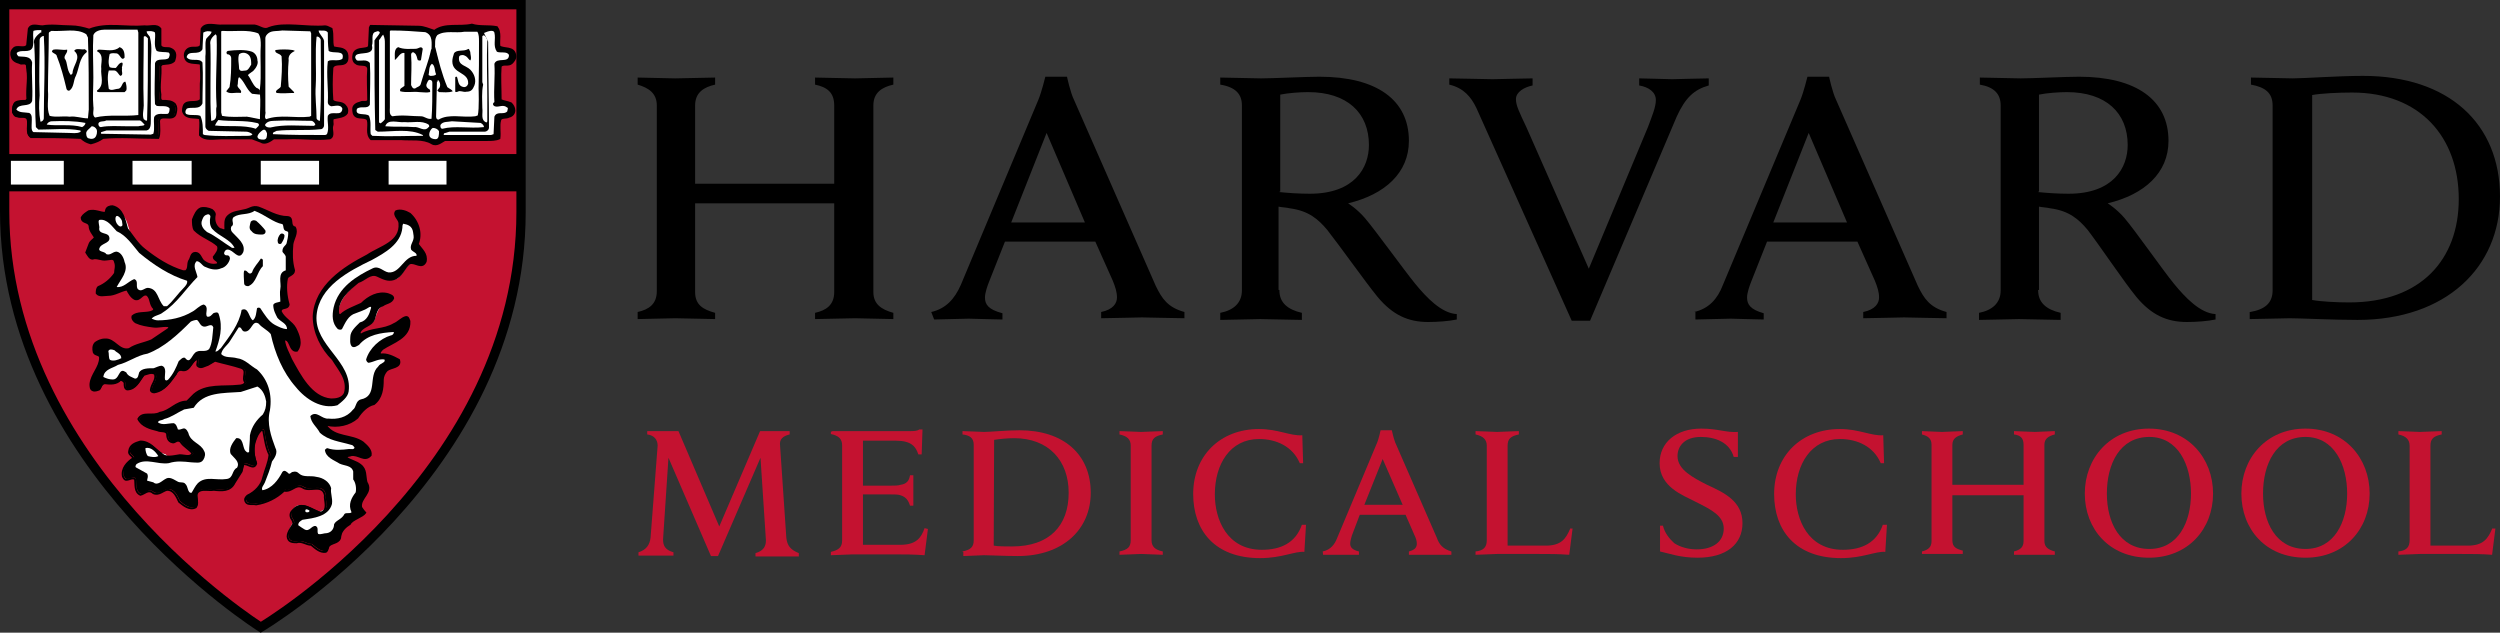 <?xml version="1.0" encoding="UTF-8"?>
<!-- Generator: Adobe Illustrator 19.2.1, SVG Export Plug-In . SVG Version: 6.00 Build 0)  -->
<svg id="layer" width="600.32" height="151.92" version="1.1" viewBox="0 0 600.32 151.92" xml:space="preserve" xmlns="http://www.w3.org/2000/svg">
<rect x="0" y="0" width="600.32" height="151.92" fill="#333333" stroke="none"/>
<style type="text/css">
	.st0{fill:#C41230;}
	.st1{fill:#FFFFFF;}
	.st2{fill:none;stroke:#000000;stroke-width:2.234;}
	.st3{fill:none;stroke:#000000;stroke-width:0.456;}
	.st4{fill:none;stroke:#000000;stroke-width:0.465;}
</style>
<g transform="translate(-20.083 -245.38)">
	<path d="m374.6 271.3c-1.3-2.7-3.1-4.8-6.5-5.6v-1.5c2.1 0 8.8 0.2 10.4 0.2 1.5 0 7.5-0.2 9.6-0.2v1.7c-1.9 0.4-4 1.5-4 3.3 0 1.5 0.8 3.1 2.5 6.7l15 34 14.2-34c1-2.7 1.9-4.8 1.9-6.5 0-1.9-1.7-3.1-4-3.5v-1.7c1.9 0 6.5 0.2 7.9 0.2 1.3 0 6.7-0.2 8.8-0.2v1.7c-3.5 1-5.6 2.9-7.7 7.5l-20.8 49h-4.4z"/>
	<path d="m173.2 320.3c2.7-0.6 4.6-1.9 4.6-5v-44.6c0-2.9-1.9-4.2-4.6-5v-1.7c1.5 0 7.5 0.2 9 0.2 1.7 0 8.1-0.2 9.6-0.2v1.7c-2.7 0.6-4.8 1.9-4.8 5v18.8h33.4v-18.8c0-3.1-1.7-4.4-4.6-5v-1.7c1.5 0 7.7 0.2 9.6 0.2 1.5 0 7.7-0.2 9.2-0.2v1.7c-2.7 0.6-4.8 1.9-4.8 5v44.8c0 2.9 1.9 4.2 4.8 5v1.5c-1.5 0-7.7-0.2-9.2-0.2-1.7 0-8.1 0.2-9.6 0.2v-1.5c2.7-0.6 4.6-1.9 4.6-5v-21.3h-33.4v21.3c0 3.1 1.9 4.2 4.8 5v1.5c-1.5 0-7.9-0.2-9.6-0.2-1.5 0-7.7 0.2-9 0.2zm70.5 0c3.5-0.8 5.6-3.1 7.1-6.5l18.6-44.4c0.8-1.9 1.7-5.6 1.7-5.6h5.2s0.8 3.8 1.7 5.6l19.6 44.6c1.5 3.1 2.9 5.2 6.9 6.3v1.5c-2.1 0-8.8-0.2-10.2-0.2s-7.7 0.2-9.8 0.2v-1.5c2.9-0.6 3.8-2.1 3.8-3.5 0-1.3-0.4-2.5-1-4l-4.2-9.4h-21.7l-3.8 9.6c-0.4 1-1 2.7-1 3.8 0 1.7 0.8 2.9 4.2 3.8v1.5c-1.9 0-6.9-0.2-8.1-0.2l-8.3 0.2zm36.9-21.5-9.2-21.5-8.5 21.5zm-36.9 21.5c3.5-0.8 5.6-3.1 7.1-6.5l18.6-44.4c0.8-1.9 1.7-5.6 1.7-5.6h5.2s0.8 3.8 1.7 5.6l19.6 44.6c1.5 3.1 2.9 5.2 6.9 6.3v1.5c-2.1 0-8.8-0.2-10.2-0.2s-7.7 0.2-9.8 0.2v-1.5c2.9-0.6 3.8-2.1 3.8-3.5 0-1.3-0.4-2.5-1-4l-4.2-9.4h-21.7l-3.8 9.6c-0.4 1-1 2.7-1 3.8 0 1.7 0.8 2.9 4.2 3.8v1.5c-1.9 0-6.9-0.2-8.1-0.2l-8.3 0.2zm36.9-21.5-9.2-21.5-8.5 21.5zm146.3 21.5c3.5-0.8 5.6-3.1 6.9-6.5l18.6-44.4c0.8-1.9 1.7-5.6 1.7-5.6h5.2s0.8 3.8 1.7 5.6l19.6 44.6c1.5 3.1 2.9 5.2 6.9 6.3v1.5c-2.1 0-8.8-0.2-10.2-0.2s-7.7 0.2-9.8 0.2v-1.5c2.9-0.6 3.8-2.1 3.8-3.5 0-1.3-0.4-2.5-1-4l-4.2-9.4h-21.7l-3.8 9.6c-0.4 1-1 2.7-1 3.8 0 1.7 0.8 2.9 4 3.8v1.5c-1.9 0-6.9-0.2-7.9-0.2l-8.5 0.2v-1.8zm36.7-21.5-9.2-21.5-8.5 21.5zm96.8 21.5c3.5-0.6 5.4-2.1 5.4-5.2v-44.4c0-3.1-1.9-4.4-5.2-5v-1.7c1.9 0 8.3 0.2 10 0.2 2.9 0 10.8-0.6 16.9-0.6 20.6 0 32.9 11.5 32.9 29 0 16.9-12.9 29.6-34.2 29.6-6 0-13.6-0.4-16.3-0.4-1.7 0-7.7 0.2-9.6 0.2v-1.7zm14.8-2.9c2.1 0.4 6 0.6 9 0.6 17.3 0 26.3-10.4 26.3-24.8 0-15-9.4-25.6-25.6-25.6-3.3 0-7.5 0.2-9.6 0.6v49.2z"/>
	<path d="m327.3 315.1c0 2.9 1.9 4.6 5.4 5.4v1.7c-1.9 0-8.1-0.2-10-0.2-1.5 0-7.7 0.2-9.6 0.2v-1.7c3.1-0.6 5.2-2.3 5.2-5.4v-44.4c0-2.7-1.5-4.4-5.2-5v-1.7c1.9 0 7.9 0.2 9.8 0.2 2.9 0 10.8-0.4 14-0.4 13.8 0 21.5 5.6 21.5 15.4 0 7.7-5.8 12.9-14.6 15 0 0 2.1 1.3 4 3.5 2.5 2.9 9.4 12.5 12.1 15.8s6.3 7.1 10 7.3v1.3c-1.9 0.4-4.6 0.6-6.9 0.6-4.8 0-8.5-1.7-12.1-6-3.1-3.8-8.8-11.9-12.1-16.1-2.1-2.5-4.4-4.6-9-5.2-0.8-0.2-1.7-0.2-2.7-0.4v20h0.2zm0-23.6c1.9 0.2 4.6 0.4 7.3 0.4 10.8 0 14.2-6.3 14.2-11.7 0-7.7-5.2-12.7-14.6-12.7-1.9 0-4.8 0.2-6.7 0.6v23.3h-0.2z"/>
	<path d="m509.5 315.1c0 2.9 1.9 4.6 5.4 5.4v1.7c-1.9 0-8.1-0.2-10-0.2-1.5 0-7.7 0.2-9.6 0.2v-1.7c3.1-0.6 5.2-2.3 5.2-5.4v-44.4c0-2.7-1.5-4.4-5-5v-1.7c1.9 0 7.9 0.2 9.8 0.2 2.9 0 10.8-0.4 14-0.4 13.8 0 21.5 5.6 21.5 15.4 0 7.7-5.8 12.9-14.6 15 0 0 2.1 1.3 4 3.5 2.5 2.9 9.2 12.5 11.9 15.8s6.3 7.1 10 7.3v1.3c-1.9 0.4-4.6 0.6-6.9 0.6-4.8 0-8.5-1.7-12.1-6-3.1-3.8-8.5-11.9-11.7-16.1-2.1-2.5-4.4-4.6-9-5.2-0.8-0.2-1.7-0.2-2.7-0.4v20h-0.2zm0-23.6c1.9 0.2 4.6 0.4 7.3 0.4 10.8 0 14.2-6.3 14.2-11.7 0-7.7-5.2-12.7-14.6-12.7-1.9 0-4.8 0.2-6.7 0.6v23.3h-0.2z"/>
	<path class="st0" d="m418.6 371.6h0.8c0.4 1.7 1.5 3.1 2.7 4.2 1.5 1 3.5 1.5 5.4 1.5 4 0 6.5-1.9 6.5-5s-3.1-4.6-6.9-6.5c-2.9-1.5-8.5-3.5-8.5-9.2 0-5 4-8.3 10-8.3 4 0 6 1 8.8 0.8v6h-1c-1-3.5-4.4-4.8-7.9-4.8-4 0-5.6 2.3-5.6 4.6 0 3.3 3.8 5.2 7.1 6.9 4.2 1.9 8.5 4 8.5 9.2 0 5-3.8 8.3-10.8 8.3-4.2 0-6.7-1-9-1.5v-6.2z"/>
	<path class="st0" d="m481.6 377.8c1.5-0.4 2.3-1 2.3-2.5v-23.1c0-1.5-0.8-2.1-2.3-2.5v-0.8c0.6 0 4 0.2 4.8 0.2s4.2-0.2 5-0.2v0.8c-1.5 0.4-2.5 1-2.5 2.5v9.6h17.1v-9.6c0-1.7-0.8-2.3-2.3-2.5v-0.8c0.8 0 4 0.2 5 0.2 0.8 0 4-0.2 4.8-0.2v0.8c-1.5 0.4-2.5 1-2.5 2.5v23.1c0 1.5 1 2.1 2.5 2.5v0.8h-4.8-5v-0.8c1.5-0.4 2.3-1 2.3-2.5v-11h-17.1v10.8c0 1.7 1 2.1 2.5 2.5v0.8h-5-4.8z"/>
	<path class="st0" d="m473.2 371.2-0.4 6.7c-2.3-0.2-5.4 1.5-10.6 1.5-11 0-16.1-6.7-16.1-15.4 0-9.2 6.5-15.6 15.8-15.6 4.6 0 7.5 1.7 10.4 1.5l0.2 6.7h-0.8c-1.7-4-5.6-5.8-9.8-5.8-6.9 0-10.6 6-10.6 13.3 0 6 2.9 13.3 11.3 13.3 4.6 0 8.1-1.7 9.6-6h1z"/>
	<path class="st0" d="m520.7 363.9c0-8.5 6-15.6 15.4-15.6s15.4 7.1 15.4 15.6-6 15.4-15.4 15.4c-9.5 0-15.4-6.9-15.4-15.4zm25.5 0c0-6.9-3.1-13.6-10-13.6-7.1 0-10.2 6.5-10.2 13.6 0 6.9 3.1 13.3 10.2 13.3 6.9 0 10-6.4 10-13.3z"/>
	<path class="st0" d="m558.3 363.9c0-8.5 6-15.6 15.4-15.6s15.4 7.1 15.4 15.6-6 15.4-15.4 15.4c-9.6 0-15.4-6.9-15.4-15.4zm25.4 0c0-6.9-3.1-13.6-10-13.6-7.1 0-10.2 6.5-10.2 13.6 0 6.9 3.1 13.3 10.2 13.3 6.9 0 10-6.4 10-13.3z"/>
	<path class="st0" d="m219.9 348.9h18.8c0.6 0 1.7 0 2.1-0.4h0.8l-0.2 6h-0.8c-0.6-1.9-1.7-3.3-5.4-3.3h-7.9v10.8h6.5c0.8 0 2.1 0 2.5-0.2 1.5-0.2 2.1-1 2.3-2.3h0.8v3.5 3.8h-0.8c-0.4-1.3-1-2.1-2.3-2.5-0.4-0.2-1.7-0.2-2.5-0.2h-6.5v12.1h9c3.8 0 5-1.7 5.8-4l0.8 0.2-0.8 6.3c-2.9-0.2-4.6-0.2-7.7-0.2h-9.6c-0.8 0-4.2 0.2-5.2 0.2v-0.8c1.7-0.4 2.7-1 2.7-2.7v-22.9c0-1.5-0.8-2.3-2.7-2.7v-0.6h0.3z"/>
	<path class="st0" d="m291.6 352.4c0-1.5-0.8-2.3-2.7-2.7v-0.8c1 0 4.4 0.2 5.2 0.2s4.2-0.2 5.2-0.2v0.8c-1.9 0.4-2.7 1-2.7 2.7v22.7c0 1.5 0.8 2.3 2.7 2.7v0.8c-1 0-4.2-0.2-5.2-0.2-0.8 0-4.2 0.2-5.2 0.2v-0.8c1.9-0.4 2.7-1 2.7-2.7z"/>
	<path class="st0" d="m337.7 377.8c1.9-0.4 2.9-1.7 3.5-3.3l9.6-22.9c0.4-1 0.8-2.9 0.8-2.9h2.7s0.4 1.9 0.8 2.9l10 22.9c0.6 1.7 1.5 2.7 3.5 3.3v0.8h-5.2-5v-0.8c1.5-0.4 1.9-1 1.9-1.9 0-0.6-0.2-1.3-0.6-2.1l-2.1-4.8h-11l-1.9 5c-0.2 0.6-0.4 1.5-0.4 1.9 0 0.8 0.4 1.5 2.1 1.9v0.8h-4.2-4.4zm19.2-11.2-4.8-11-4.4 11z"/>
	<path class="st0" d="m333.7 371.2-0.4 6.7c-2.3-0.2-5.4 1.5-10.6 1.5-11 0-16.1-6.7-16.1-15.4 0-9.2 6.5-15.6 15.8-15.6 4.6 0 7.5 1.7 10.4 1.5l0.2 6.7h-0.8c-1.7-4-5.6-5.8-9.8-5.8-6.9 0-10.6 6-10.6 13.3 0 6 2.9 13.3 11.3 13.3 4.6 0 8.1-1.7 9.6-6h1z"/>
	<path class="st0" d="m397.1 372.4c-1 2.3-2.1 4-5.8 4h-9.2v-24c0-1.7 0.8-2.3 2.7-2.7v-0.8c-1 0-4.4 0.2-5.2 0.2s-4.2-0.2-5.2-0.2v0.8c1.9 0.4 2.7 1.3 2.7 2.7v22.7c0 1.7-0.8 2.5-2.7 2.7v0.8c1 0 4.4-0.2 5.2-0.2h9.6c3.1 0 5 0 7.7 0.2l0.8-6.3h-0.6z"/>
	<path class="st0" d="m618.5 372.4c-1 2.3-2.1 4-5.8 4h-9v-24c0-1.7 0.8-2.3 2.7-2.7v-0.8c-1 0-4.4 0.2-5.2 0.2s-4.2-0.2-5.2-0.2v0.8c1.9 0.4 2.7 1.3 2.7 2.7v22.7c0 1.7-0.8 2.5-2.7 2.7v0.8c1 0 4.4-0.2 5.2-0.2h9.6c3.1 0 5 0 7.7 0.2l0.8-6.3h-0.8z"/>
	<path class="st0" d="m251.2 377.8c1.9-0.4 2.7-1 2.7-2.7v-22.9c0-1.7-1-2.3-2.7-2.5v-0.8c1 0 4.4 0.2 5.2 0.2 1.5 0 5.4-0.4 8.5-0.4 10.6 0 17.1 5.8 17.1 15 0 8.8-6.7 15.2-17.5 15.2-3.1 0-6.7-0.2-8.1-0.2-0.8 0-4 0.2-5 0.2v-1h-0.2zm7.5-1.4c1 0.2 2.9 0.2 4.4 0.2 9 0 13.6-5 13.6-12.9 0-7.7-4.8-13.1-13.1-13.1-1.7 0-3.5 0.2-4.8 0.4z"/>
	<path class="st0" d="m208.9 374.5-1.5-22.1c-0.2-1.5 0.6-2.3 2.3-2.7v-0.8h-4-3.1l-9.8 22.9-9.8-22.9h-3.3-4.2v0.8c1.7 0.2 2.5 1.3 2.5 2.7l-1.7 22.1c-0.2 1.7-1 2.9-2.9 3.5v0.8h4.2 4.2v-0.8c-2.1-0.6-2.5-1.7-2.5-3.1l1.3-19.6 10.2 23.6h1.7l10.2-23.6 1.3 19.8c0 1.3-0.4 2.5-2.5 3.1v0.8h5.2 5.2v-0.8c-2-0.8-2.8-1.8-3-3.7z"/>
	<path class="st0" d="m82.7 246.5h-62.1l-0.2 49.6c0 60.9 61.1 99.7 61.7 100.1l0.2 0.2c0.2 0 0.6-0.2 0.6-0.2 10.4-6.9 62.1-43.6 62.1-99.7v-49.8c-0.1-0.2-62.3-0.2-62.3-0.2zm62 44h-123v-7.1h123z"/>
	<path d="m41.5 252.5c4.2-1.7 8.8-0.4 13.3-0.8 1.3 0.2 2.9-0.6 3.8 0.6v4c0.4 1 1.9 0.4 2.5 0.8 0.4 0.2 0.8 0.4 1 1s0 1.3-0.2 1.9c-0.8 0.8-1.9 0.6-3.1 0.8l-0.4 0.4c0.2 2.5-0.4 4.6 0 6.9 0 0.4-0.2 1.3 0.4 1.5 1.3 0 2.3 0 3.1 0.8 0.4 0.6 0.4 1.3 0.2 2.1-0.4 2.5-4.4-0.4-4 2.5 0 1 0.2 2.5-0.2 3.5-4.6 0-9.2-0.4-13.3 0-0.8 0.6-1.7 1-2.9 1.3-0.8-0.2-1.7-0.6-2.3-1.3-4.2-0.2-8.1-0.2-12.1-0.2-1.3-1-0.4-2.9-0.8-4.4-0.6-0.8-1.7-0.2-2.5-0.6-0.6 0-0.8-0.6-1-1 0-0.8 0-1.7 0.6-2.3 0.6-0.4 1.7-0.4 2.5-0.4l0.4-0.4c-0.2-2.7 0.4-5.4-0.2-8.3-0.4-0.6-1.3 0-1.7-0.4-0.6-0.2-1.5-0.6-1.7-1.5-0.2-0.6-0.2-1.3 0.4-1.9 0.8-1 2.5 0.2 3.3-0.8l0.4-4c0.6-1.3 2.1-0.6 3.3-0.6 2.1-0.4 4.6 0 6.7 0 1.7 0 3.2 0.4 4.5 0.8z"/>
	<path class="st1" d="m47.1 296.1-0.2 0.8c0 0.4-0.4 0.8-0.8 0.6l-1.7-0.2c-0.6-0.2-1.3-0.4-1.9-0.2-0.2 0.2-0.6 0.4-1 0.8 0.2 0 0.2 0.2 0.2 0.2 0.4 0.2 1.3 0.4 1.5 1.5 0 0.8 0.4 1.5 0.8 1.9l0.2 0.4c0.2 0.2 0.2 0.4 0.2 0.6s0 0.2-0.2 0.4l-0.8 1-0.4 0.4-0.6 1.5c0.2 0.4 0.4 0.6 0.6 0.6 0.8-0.2 1.5 0 2.1 0l1.3 0.2h0.6c0.4 0 1.3-0.2 1.9 0.2 0 0 0.6 1 0.6 1.3 0.2 0.4 0.2 0.6 0.2 1s0 0.8-0.2 1.3l-0.2 0.6c0 0.2 0 0.4-0.2 0.4-1 1.7-2.5 2.9-4.4 3.8h0.2v0.2c0.2 0.2 0.8 0.2 1.5 0h0.4c0.8 0 1.5-0.2 2.3-0.6l2.3-0.6c0.4-0.2 0.6 0.2 0.8 0.4 0.4 0.8 1 1.5 1.5 1.9l0.4-0.4c0.4-0.4 1.3-1 2.3-0.6 0 0 0.2 0 0.2 0.2 0.8 0.6 1 1.5 1.3 2.1 0.2 0.4 0.2 1 0.6 1.3 0.2 0.2 0.2 0.4 0.2 0.4v0.2c0 0.8-0.8 1.3-1 1.3h-0.2l-0.2 0.2-1.9 0.4c-0.6 0-1.3 0.2-1.7 0.4 0 0 0 0.2 0.2 0.2 0.8 0.4 2.1 0.6 3.3 0.8l0.6 0.2h4c0.4 0 0.4 0.2 0.6 0.4s0 0.6-0.2 0.8l-0.4 0.6-0.2 0.2-4 2.7c-0.2 0-2.3 0.8-2.3 0.8l-3.1 1.3h-0.2c-1.9 0.4-2.9-0.6-4-1.3-0.6-0.6-1.3-1-2.1-1-0.6 0-1.3 0.2-1.7 0.6-0.2 0.2-0.2 0.4-0.2 0.8v0.4h0.2c0.4 0.2 1.3 0.4 1.3 1.5 0 1.5-0.6 2.5-1.3 3.5-0.4 0.8-1 1.9-1 2.7v0.2c0 0.2 0 0.4 0.2 0.4h0.4l0.2-0.4c0.2-0.4 0.6-1 1.5-1.3h0.2c1.7 0.2 2.5 0 3.1-0.6 0.2-0.2 0.4-0.2 0.4-0.2 0.4 0 1 0 1.5 0.4s0.6 0.8 0.6 1.3v0.4c1-0.2 1.7-1 2.5-2.3l0.4-0.6c0.2-0.2 0.4-0.4 0.6-0.4l0.6-0.2c0.8-0.2 1.7-0.6 2.7 0 0.2 0.2 0.4 0.4 0.4 0.6v0.6c0 0.8-0.4 1.5-0.6 2.1 0 0-0.2 0.4-0.2 0.8 1.5-0.4 2.7-1.7 3.8-3.1l0.6-0.8c0.2-0.4 0.6-1.5 1.9-1.5h0.2c0.6 0.2 0.8 0 1.5-1l1.3-1.3c0.2-0.2 0.2-0.2 0.6-0.2h0.4c0.2 0 0.4 0 0.6 0.2s0.2 0.2 0.2 0.4v1.3c0.2 0 0.8-0.4 1.3-0.4l1.7-1c0.2-0.2 0.4-0.2 0.8 0l6.3 1.7c1.3 0.4 1.5 1.3 1.5 2.1v0.6 0.6c0 0.2 0 0.2 0.2 0.4s0.2 0.4 0.2 0.6v0.4c-0.2 0.6-0.8 1.3-2.5 1.3l-3.1 0.2c-2.5 0-5 0-6.9 1.7l-1.7 1.7c-0.2 0.2-0.4 0.2-0.6 0.2-1.3 0-2.1 0.6-3.1 1.3-0.8 0.6-1.9 1.3-3.1 1.5-0.8 0.4-1.9 0.4-2.7 0.4s-1.3 0-1.5 0.2c0.8 1 2.3 1.5 3.8 1.9 0.2 0 0.8 0.2 0.8 0.2 0.6 0 1.7 0 2.1 1v0.4c0 0.8 0.2 1.3 0.6 1.3h0.2c0.2-0.2 1-0.6 2.1 0l3.2 3.2c0.2 0.2 0.2 0.6 0 0.8-0.6 1.3-2.1 1-2.9 1h-1.4c-1.3 0.2-3.1 0.6-4.4-1l0.2 0.2-1.9-0.6c-1-0.8-1.9-1.7-3.1-1.7-1.3 0.4-1.9 0.8-1.9 1.5l0.2 0.4 0.6 0.6c0.2 0.2 0.2 0.4 0.2 0.4v0.2c0 0.2-0.2 0.4-0.4 0.6-1 0.6-2.3 1.7-2.3 2.9v0.4 0.2c0.2 0 0.4-0.2 0.4-0.2 0.4-0.2 1.3-0.4 2.1 0 0.2 0.2 0.4 0.4 0.4 0.6v1c0 1 0.2 1.5 0.4 1.9 0.2 0 0.4-0.2 0.4-0.2 0.6-0.4 1.9-0.8 3.1 0 0.2 0 0.6 0 1.3-0.4l1.3-0.6h0.2c2.1 0 3.1 1.9 3.5 3.1 1 0.8 1.9 1.3 2.5 1v-0.2-0.8c0-0.2-0.2-0.6-0.2-1 0-0.8 0.2-1.7 1.5-2.1 0.2 0 2.1-0.2 2.1-0.2h1.5c1.9 0.2 3.3 0.2 4-1 0 0 1.5-2.3 1.7-2.7 0-0.2 0.2-1.5 0.2-1.5 0-0.4 0.2-0.6 0.6-0.6 0.6-0.2 1.5 0 1.9 0.2 0 0 0.2 0 0.4 0.2-0.4-1-0.6-2.1-0.6-3.1 0-0.6 0-1 0.2-1.7 0.4-1.5 1-2.7 1.9-3.8 0.2-0.2 0.6-0.4 1-0.2l0.4 0.2 0.6 0.6 0.4 2.1c0.2 1.3 0.4 2.5 1 3.8 0 0.2 0.2 0.2 0 0.4l-0.8 2.9-0.6 2.3c-0.6 2.3-2.1 4-4.2 5v0.2h0.8 0.8c2.3-0.2 4.4-1.5 6-3.1 0.2-0.2 0.6-0.4 0.8-0.2 0.4 0.2 0.8 0 1.5-0.4s1.9-1 3.1-0.2c0.4 0.4 1.3 0.4 2.1 0.2 1.3 0 3.3-0.2 3.8 2.1v1.4c0.2 1 0.4 3.1-1.9 3.8h-0.4l-2.3-0.8c-1.9-0.8-2.7-1-3.5 0-0.2 0.2-0.4 0.6-0.4 0.8 0.2 0.6 1 1.9 0 2.9l0.2-0.2-0.2 0.2c-0.6 1-1 1.7-0.6 2.5 0 0 0.2 0.2 0.8 0 0.8-0.4 1.9 0 2.7 0.2l1 0.4c0.2 0 0.4 0.2 0.4 0.2l0.4 0.2c0.8 0.6 1.5 1 2.3 1.3v-0.2l0.4-1c0.2-0.2 1.5-0.8 1.5-0.8 0.8-0.4 1-0.4 1-0.8 0.2-1.5 1.3-2.9 2.7-3.8 0.2 0 0.4-0.2 0.6-0.2 0.4 0 1.5-0.4 1.9-0.8v-0.3l-0.4-0.4c-0.2-0.2-0.2-0.4-0.4-0.4v-0.6c0-1 0.6-1.9 1-2.7 0.4-0.6 0.6-1.3 0.6-1.7 0-0.2 0-0.4-0.2-0.8 0-0.2-0.2-0.2-0.2-0.2l-0.2-1.5c-0.2-1-0.2-1.7-0.8-2.3l-1.7-0.8-0.6-0.6c-0.4-0.2-0.4-0.4-0.4-0.8 0-0.8 0.4-1.3 1.5-1.5h0.2c1-0.4 2.1 0 2.9 0.4 0.8 0.2 1 0.2 1.3 0.2-0.2-0.6-0.8-1.3-1.3-1.9-1-0.6-2.3-1-3.5-1.3-2.1-0.4-4.2-1-5.4-2.9-0.2-0.2-0.2-0.4-0.2-0.6s0-0.4 0.2-0.6l0.2-0.2c0.2-0.2 0.6-0.2 0.8-0.2 2.5 0.6 5 0 6.7-1.5 1-1.3 2.3-2.9 4.2-3.5 1.5-1 1.7-2.9 1.7-5.2 0-1.3 0.6-2.1 1.5-2.9l1.9-0.8c0.6-0.2 0.8-0.2 0.8-0.4-1-0.4-2.3-1-3.3-0.8-0.2 0-0.4 0-0.6-0.2-0.6-0.2-0.6-0.6-0.8-1v-0.2c0-0.6 0.4-1 0.8-1.3l0.4-0.4 1.9-1c2.5-1.5 4.2-2.3 4.2-4.4v-0.2c-0.2 0.2-0.6 0.2-0.8 0.6l-1.7 0.8c-1.3 0.6-2.7 1-4 1.3-1.5 0.2-2.7 0.6-3.8 1.3-0.2 0-0.2 0.2-0.4 0.2-0.4 0-1-0.2-1-0.8v-0.6c0-0.4 0.2-0.8 0.4-1 0.4-0.6 1-1 1.7-1.3 0.8-0.4 1.3-0.6 1.5-1.3l0.2-0.6c0.4-1 0.8-2.5 2.3-3.1 0.2 0 1.3-0.6 1.3-0.6 0.2 0 0.4-0.2 0.4-0.2l-0.2-0.2c-2.1-0.6-4.2 1-5.4 2.1l-0.2 0.2-1 0.2c-1.5 0.6-2.9 1.3-3.8 2.3 0 0.2-0.2 0.2-0.4 0.2-0.4 0.2-0.8 0-1.3-0.2-0.4-0.2-0.6-0.6-0.6-1-0.4-3.3 2.3-5.8 4.4-7.7l0.4-0.4 0.4-0.2 1.3-0.6c1-0.6 2.3-1.5 4-0.6 1.3 0.6 2.3 1 3.3 0.8 0.6-0.2 1-0.8 1.7-1.7 0.4-0.6 1-1.5 1.9-2.1 0.8-0.4 1.7 0 2.3 0 0.2 0 0.8 0.2 0.8 0.2l0.2-0.2v-0.6c0-0.6-0.4-1.3-1-2.1l-0.8-1c-0.2-0.2-0.2-0.2-0.2-0.4v-0.4c0.2-0.6 0.4-1.3 0.4-2.1 0-1.7-0.6-3.1-1.9-4.2-0.4-0.2-1.3-0.6-2.1-0.6 0 0.2 0.2 0.4 0.2 0.4l0.8 1.7v0.6c0 3.8-3.1 5.4-5.8 6.7l-2.3 1.3c-5.2 2.7-12.1 6.9-12.5 13.8 0 3.5 1.5 6.9 4.4 9.8 0 0 0 0.2 0.2 0.2l1 1.5c1 1.7 2.3 3.3 2.3 5.6 0 0.4 0 1-0.2 1.7-0.8 2.1-3.3 2.1-4.2 2.1-5.2-0.4-7.9-5.6-10-9.4l-0.4-0.6-0.4-0.8c-0.6-1.3-1.3-2.5-1.3-4 0-0.2 0-0.6 0.2-0.6 0.2-0.2 0.8-0.8 1.9-0.2 0.2 0 1 1.5 1 1.5 0.2 0.2 0.2 0.4 0.2 0.6 0-0.2 0.2-0.4 0.2-0.8 0-0.8-0.4-1.9-0.8-2.9l-0.2-0.2c-0.2-0.4-0.8-1-1.5-1.5-0.8-0.6-1.7-1.5-2.1-2.5v-0.2-0.2c0-1.3 1-1.5 1.5-1.7h0.2c-0.4-1.3-0.6-2.7-0.6-4.2 0-0.6 0-1.5 0.2-2.1l1.3-1.3c0.4-0.2 0.4-0.2 0.4-0.4-0.4-1.5-0.4-3.1-0.4-4.6v-1.9c0-0.2 0.4-1.5 0.4-1.5 0.2-0.6 0.4-1 0.4-1.5v-0.4c-0.8-0.4-1-1.5-1-1.9v-0.4h0.2c-2.1 0-4-0.8-5.6-1.7l-1.7-0.8c-0.4-0.2-0.8 0-1.5 0.4l-1 0.4-1 0.2c-1 0.2-2.1 0.4-2.7 1-0.4 0.4-0.4 1-0.4 1.9v0.8c-0.2 0.6-0.6 0.8-0.8 0.8-0.6 0.2-1 0-1.5-0.2h-0.2c-1.7-0.8-2.3-2.5-1.9-4.2 0-0.2-0.2-0.6-0.2-0.6-0.4-0.2-1.3-0.4-1.9-0.2-0.4 0.2-0.8 0.6-1 1.7 0 0-0.2 0.2-0.2 0.4v0.2c0 0.6 0.2 1.3 0.4 1.5 0.6 0.6 1.7 1.3 2.9 1.9l2.7 1.5c0.2 0.2 0.2 0.2 0.2 0.4s0.2 0.6 0.2 0.8c0 1-0.4 1.7-0.8 2.3 0.2 0.2 0.8 0.6 0.8 1.5v0.4c0 0.4-0.4 0.6-0.6 0.6-1.7 0.4-3.1 0-4.4-0.8l-0.8-1c-0.2-0.4-0.4-0.6-0.6-0.6 0 0-0.2 0.4-0.2 0.6l-0.4 0.8v0.6c0 0.6-0.2 1.5-0.8 2.1-0.2 0.2-0.4 0.2-0.6 0.2h-0.8c-3.3-1-6.3-2.7-9.6-5.2-1.5-1-2.5-2.5-3.5-4l-0.8-1-0.2-0.2-0.2-1c-0.6-2.1-1-3.3-2.5-3.8-1.3-0.5-1.5-0.5-1.5-0.5zm2.1 12.1m-6.5-1.4h0.4-0.4zm30 1.2c0.2-0.2 0.2-0.2 0.2-0.4 0 0-0.2 0.2-0.2 0.4zm16.1 11.1s0.2 0 0 0c0.2 0 0.2 0 0 0 0.2 0 0 0 0 0zm-19.8 13.7m0.2 0.2v0 0zm-17.7 5.2m29.6 17.8v0.2zm1 8.7h0.2z"/>
	<path class="st2" d="m21.2 296.1v-49.6h124v49.8c0 62.8-62.5 99.7-62.5 99.7s-61.5-38.6-61.5-99.9z"/>
	<path d="m107.8 368.5c-0.4-0.4-0.8-1-1-1.3-0.4-2.3 2.9-3.8 1.3-6-0.4-1.5 0-3.1-1.5-4.2-1-0.8-2.3-1-3.3-1.7 0-0.6 0.8-0.4 1-0.6 1.9-0.4 3.3 1.7 4.8 0 0.2-1.3-1-2.3-1.9-3.1-2.7-1.9-6.7-1-8.8-4l0.2-0.2c2.5 0.6 5.4 0 7.3-1.7 1-1.5 2.3-2.9 4-3.3 1.9-1.5 2.1-3.8 2.1-5.8 0-0.8 0.4-1.7 1-2.3 1-0.8 3.5-0.6 2.9-2.5-1.5-0.8-2.9-1.5-4.4-1.3-0.8-0.4 0.2-1 0.4-1.3 2.5-1.7 6.7-2.7 6.5-6.7-0.2-0.4-0.2-1-0.8-1-1 0.2-1.9 1.3-2.9 1.7-2.5 1.5-5.4 1-7.9 2.5-0.4 0-0.4-0.6-0.2-0.8 0.8-1.3 2.7-1.3 3.3-2.9 0.4-1.3 0.6-2.9 2.1-3.3 0.8-0.6 2.1-0.6 2.5-1.7 0-0.6-0.8-0.8-1.3-1-2.3-0.6-4.6 0.6-6.3 2.3-1.7 0.8-3.8 1.5-5 2.7-0.2 0-0.6 0-0.6-0.4-0.4-3.3 2.5-5.6 4.8-7.5 1.5-0.4 2.9-2.3 4.6-1.5 1.3 0.6 2.5 1.3 4 0.8 1.9-0.6 2.1-2.7 3.8-3.8 1.3-0.4 2.9 1.5 3.8-0.4 0.4-1.9-1-2.9-1.9-4.2 1-2.5 0.2-5.4-1.9-7.3-1-0.6-2.3-1-3.3-0.6-0.8 1 0.8 1.9 0.8 2.9 0.4 4.6-4.6 5.6-7.7 7.7-5.6 2.9-12.5 7.3-12.9 14.6 0 4 1.9 7.7 4.6 10.4 1.5 2.5 3.8 4.8 2.9 8.1-0.6 1.3-2.1 1.5-3.3 1.5-4.8-0.4-7.5-5.8-9.6-9.6-0.6-1.5-1.5-2.9-1.7-4.6 0.2-0.2 0.4-0.2 0.8 0 0.8 0.8 0.8 2.7 2.3 2.5 1.3-1.7 0.4-3.8-0.4-5.4-0.8-1.5-2.7-2.3-3.5-4 0-1.3 1.7-0.4 1.9-1.7-0.6-2.1-0.8-4.4-0.4-6.3 0.4-0.8 1.7-0.8 1.7-1.9-0.6-2.1-0.6-4-0.4-6.3 0.2-1.3 1.3-2.7 0.6-4-1.5-0.4-0.2-2.3-1.7-2.5-2.7 0-4.8-1.5-7.1-2.3-1.3-0.4-2.1 0.4-3.1 0.6-1.5 0.4-3.1 0.4-4.2 1.5-0.8 0.8-0.6 1.9-0.6 3.1-0.2 0.6-0.8 0-1.3 0-1-0.6-1.5-1.9-1.3-3.1 0.2-0.6 0-1-0.6-1.5-0.8-0.4-1.9-0.8-2.7-0.4-1 0.4-1.5 1.7-1.9 2.7 0 0.8 0 1.9 0.4 2.5 1.7 1.7 4 2.3 5.6 3.8 0.4 1-0.4 1.9-1 2.7 0 0.8 1.3 0.8 1 1.7-1.3 0.4-2.5 0-3.5-0.8-0.6-0.6-0.8-1.9-1.9-1.9s-1 1.3-1.5 1.9c-0.4 0.8 0 1.9-0.8 2.5h-0.7c-3.3-1-6.3-2.9-9.2-5.2-1.7-1.3-2.9-3.3-4.2-5-0.6-2.1-1-4.8-3.5-5.4-0.6 0-1.3 0.2-1.5 0.8l-0.2 0.8c-1.3 0-2.5-0.8-4-0.4-0.6 0.4-1.3 0.8-1.7 1.5 0 1.5 1.7 0.8 1.9 2.1 0 1 0.8 1.9 1.3 2.7-0.4 0.6-1 0.8-1.3 1.5l-0.8 2.1c0.4 0.6 0.8 1.5 1.5 1.5 1-0.4 2.1 0.4 3.3 0.2 0.8 0 1.9-0.6 2.1 0.6 0.4 1 0 1.9 0 2.7-1 1.5-2.5 2.7-4 3.3-0.4 0.4-0.4 1-0.4 1.5 0.6 0.8 1.9 0.4 2.7 0.4 1.7 0 2.9-1 4.6-1.3 0.4 0.8 1 1.9 1.9 2.3 1.3 0.4 1.7-1.5 2.9-1 1 0.8 0.8 2.3 1.7 3.3 0 0.6-0.4 0.6-0.8 0.8-1.5 0.4-3.3 0-4.4 1-0.2 0.6 0.4 1.3 0.8 1.5 1.3 0.6 2.7 0.8 4.2 1 1.3 0.2 2.7-0.4 4 0l-0.4 0.6-4 2.7c-1.9 0.8-3.8 1-5.4 2.1-2.5 0.6-3.5-2.5-5.8-2.3-1 0-1.7 0.4-2.3 0.8-0.6 0.6-0.6 1.5-0.4 2.3 0.4 0.8 1.5 0.4 1.5 1.3 0 2.3-2.1 4-2.3 6.3 0 0.6 0 1.3 0.8 1.5 0.4 0.2 1 0 1.5-0.2 0.4-0.4 0.4-1.3 1.3-1.5 1.5 0.2 2.9 0.2 3.8-0.8 0.4 0 1 0.4 1 0.8 0 0.6 0 1.3 0.6 1.5 2.1 0 2.9-2.1 4-3.5 0.8-0.2 1.9-0.8 2.7-0.2 0.4 1.5-0.8 2.3-1 3.8 0 0.4 0.4 0.6 0.8 0.6 2.5-0.4 3.8-2.5 5.2-4.4 0.2-0.4 0.4-1 1.3-1 1.9 0.6 2.3-1.7 3.5-2.5h0.4c0.2 0.6-0.2 1 0 1.5 0.8 0.8 1.7 0 2.5-0.2l1.7-1c2.1 0.6 4.2 1 6.3 1.7 1.7 0.6 0 2.5 1 3.5-0.2 0.6-1 0.8-1.7 0.8-3.5 0.4-7.7-0.4-10.6 2.1l-1.7 1.7c-2.7 0-4 2.3-6.5 2.7-1.7 1-4.2-0.4-5.2 1.5 0.8 1.7 2.9 2.3 4.6 2.7 0.8 0.4 1.9 0 2.3 0.8 0 0.8 0.2 1.9 1.3 2.1 0.6 0.2 1-0.8 1.9-0.2 0.8 1.3 2.3 1.9 2.9 2.9-0.6 1-1.9 0.4-2.9 0.4h-0.2c-1.5 0.2-3.3 0.8-4.4-0.4-1.5-1-2.7-2.9-5-2.9-1.3 0.4-2.5 0.8-2.7 2.1-0.2 0.8 0.6 1 1 1.7-1.5 1-2.9 2.5-2.5 4.4 0.2 0.4 0.4 0.8 0.8 0.8 0.8 0 1.3-0.6 2.1-0.2 0.2 1.3-0.2 3.1 1.3 3.8 1-0.2 1.9-1.5 3.1-0.4 1.3 0.6 2.1-0.6 3.3-0.8 1.7 0 2.3 1.7 2.9 2.9 1 0.8 2.5 2.1 4 1.3 1-1.5-0.8-3.1 1-4 1-0.4 2.1 0 3.3-0.2 1.9 0.2 4 0.4 5-1.7l1.7-2.7 0.4-1.7c1-0.4 2.5 1.5 3.1-0.2-0.6-1.7-0.8-3.3-0.4-5 0.4-1.3 0.8-2.3 1.7-3.1l0.4 0.2c0.4 2.1 0.6 4 1.5 5.8-0.2 1.9-1 3.5-1.5 5.4-0.4 1.9-1.9 3.5-3.8 4.4-0.4 0.4-0.8 0.8-0.4 1.5 0.4 0.8 1.7 0.4 2.5 0.6 2.5-0.4 4.8-1.5 6.7-3.3 1.9 0.4 2.7-1.7 4.4-0.8 1.7 1.3 4.8-1 5.4 1.9-0.2 1.3 1 3.5-1 4.2-2.1-0.4-4.6-3.1-6.7-0.6-0.4 0.4-0.8 1-0.4 1.9 0.4 0.6 0.8 1.3 0.2 1.9-0.6 1-1.5 2.3-0.8 3.3 0.4 0.6 1.3 0.6 1.9 0.6 1.3-0.4 2.3 0.6 3.5 0.6 1 0.8 2.1 1.9 3.5 1.7 0.6-0.4 0.4-1 0.8-1.5 0.8-0.8 2.7-0.6 2.7-2.3 0.2-1.3 1.3-2.3 2.3-2.9 0.3-0.9 2.8-1.5 3.5-2.5z"/>
	<path class="st3" d="m107.8 368.5c-0.4-0.4-0.8-1-1-1.3-0.4-2.3 2.9-3.5 1.3-6-0.4-1.5 0-3.1-1.5-4.2-1-0.8-2.3-1-3.3-1.7 0-0.6 0.8-0.4 1-0.6 1.9-0.4 3.3 1.7 4.8 0 0.2-1.3-1-2.3-1.9-3.1-2.7-1.9-6.7-1-8.8-4l0.2-0.2c2.5 0.6 5.4 0 7.3-1.7 1-1.5 2.3-2.9 4-3.3 1.9-1.5 2.1-3.8 2.1-5.8 0-0.8 0.4-1.7 1-2.3 1-0.8 3.5-0.6 2.9-2.5-1.5-0.8-2.9-1.5-4.4-1.3-0.6-0.4 0.2-1 0.4-1.3 2.5-1.7 6.7-2.7 6.5-6.7-0.2-0.4-0.2-1-0.8-1-1 0.2-1.9 1.3-2.9 1.7-2.5 1.5-5.4 1-7.9 2.5-0.4 0-0.4-0.6-0.2-0.8 0.8-1.3 2.7-1.3 3.3-2.9 0.4-1.3 0.6-2.9 2.1-3.3 0.8-0.6 2.1-0.6 2.5-1.7 0-0.6-0.8-0.8-1.3-1-2.3-0.6-4.6 0.6-6.3 2.3-1.7 0.8-3.8 1.5-5 2.7-0.2 0-0.6 0-0.6-0.4-0.4-3.3 2.5-5.6 4.8-7.5 1.5-0.4 2.9-2.3 4.6-1.5 1.3 0.6 2.5 1.3 4 0.8 1.9-0.6 2.3-2.7 3.8-3.8 1.3-0.4 2.9 1.5 3.8-0.4 0.4-1.9-1-2.9-1.9-4.2 1-2.5 0.2-5.4-1.9-7.3-1-0.6-2.3-1-3.3-0.6-0.8 1 0.8 1.9 0.8 2.9 0.4 4.6-4.6 5.6-7.7 7.7-5.6 2.9-12.5 7.3-12.9 14.6 0 4 1.9 7.7 4.6 10.4 1.5 2.5 3.8 4.8 2.9 8.1-0.6 1.3-2.1 1.5-3.3 1.5-4.8-0.4-7.5-5.8-9.6-9.6-0.6-1.5-1.5-2.9-1.7-4.6 0.2-0.2 0.4-0.2 0.8 0 0.8 0.8 0.8 2.7 2.3 2.5 1.3-1.7 0.4-3.8-0.4-5.4-0.8-1.5-2.7-2.3-3.5-4 0-1.3 1.7-0.4 1.9-1.7-0.6-2.1-0.8-4.4-0.4-6.3 0.4-0.8 1.7-0.8 1.7-1.9-0.6-2.1-0.6-4-0.4-6.3 0.2-1.3 1.3-2.7 0.6-4-1.5-0.4-0.2-2.3-1.7-2.5-2.7 0-4.8-1.5-7.1-2.3-1.3-0.4-2.1 0.4-3.1 0.6-1.5 0.4-3.1 0.4-4.2 1.5-0.8 0.8-0.6 1.9-0.6 3.1-0.2 0.6-0.8 0-1.3 0-1-0.6-1.5-1.9-1.3-3.1 0.2-0.6 0-1-0.6-1.5-0.8-0.4-1.9-0.6-2.7-0.4-1 0.4-1.5 1.7-1.9 2.7 0 0.8 0 1.9 0.4 2.5 1.7 1.7 4 2.3 5.6 3.8 0.4 1-0.4 1.9-1 2.7 0 0.8 1.3 0.8 1 1.7-1.3 0.4-2.5 0-3.5-0.8-0.6-0.6-0.8-1.9-1.9-1.9s-1 1.3-1.5 1.9c-0.4 0.8 0 1.9-0.8 2.5h-0.7c-3.3-1-6.3-2.9-9.2-5.2-1.7-1.3-2.9-3.3-4.2-5-0.6-2.1-1-4.8-3.5-5.4-0.6 0-1.3 0.2-1.5 0.8l-0.2 0.8c-1.3 0-2.5-0.8-4-0.4-0.6 0.4-1.3 0.8-1.7 1.5 0 1.5 1.7 0.8 1.9 2.1 0 1 0.8 1.9 1.3 2.7-0.4 0.6-1 0.8-1.3 1.5l-0.8 2.1c0.4 0.6 0.8 1.5 1.5 1.5 1-0.4 2.1 0.4 3.3 0.2 0.8 0 1.9-0.6 2.1 0.6 0.4 1 0 1.9 0 2.7-1 1.5-2.5 2.7-4 3.3-0.4 0.4-0.4 1-0.4 1.5 0.6 0.8 1.9 0.4 2.7 0.4 1.7 0 2.9-1 4.6-1.3 0.4 0.8 1 1.9 1.9 2.3 1.3 0.4 1.7-1.5 2.9-1 1 0.8 0.6 2.3 1.7 3.3 0 0.6-0.4 0.6-0.8 0.8-1.5 0.4-3.3 0-4.4 1-0.2 0.6 0.4 1.3 0.8 1.5 1.3 0.6 2.7 0.8 4.2 1 1.3 0.2 2.7-0.4 4 0l-0.4 0.6-4 2.7c-1.9 0.8-3.8 1-5.4 2.1-2.5 0.6-3.5-2.5-5.8-2.3-1 0-1.7 0.4-2.3 0.8-0.6 0.6-0.6 1.5-0.4 2.3 0.4 0.8 1.5 0.4 1.5 1.3 0 2.3-2.1 4-2.3 6.3 0 0.6 0 1.3 0.6 1.5 0.4 0.2 1 0 1.5-0.2 0.4-0.4 0.4-1.3 1.3-1.5 1.5 0.2 2.9 0.2 3.8-0.8 0.4 0 1 0.4 1 0.8 0 0.6 0 1.3 0.6 1.5 2.1 0 2.9-2.1 4-3.5 0.8-0.2 1.9-0.8 2.7-0.2 0.4 1.5-0.8 2.3-1 3.8 0 0.4 0.4 0.6 0.8 0.6 2.5-0.4 3.8-2.5 5.2-4.4 0.2-0.4 0.4-1 1.3-1 1.9 0.6 2.3-1.7 3.5-2.5h0.4c0.2 0.6-0.2 1 0 1.5 0.8 0.8 1.7 0 2.5-0.2l1.7-1c2.1 0.6 4.2 1 6.3 1.7 1.7 0.6 0 2.5 1 3.5-0.2 0.6-1 0.8-1.7 0.8-3.5 0.4-7.7-0.4-10.6 2.1l-1.7 1.7c-2.7 0-4 2.3-6.5 2.7-1.7 1-4.2-0.4-5.2 1.5 0.8 1.7 2.9 2.3 4.6 2.7 0.8 0.4 1.9 0 2.3 0.8 0 0.8 0.2 1.9 1.3 2.1 0.6 0.2 1-0.8 1.9-0.2 0.8 1.3 2.3 1.9 2.9 2.9-0.6 1-1.9 0.4-2.9 0.4h-0.2c-1.5 0.2-3.3 0.8-4.4-0.4-1.5-1-2.7-2.9-5-2.9-1.3 0.4-2.5 0.8-2.7 2.3-0.2 0.8 0.6 1 1 1.7-1.5 1-2.9 2.5-2.5 4.4 0.2 0.4 0.4 0.8 0.8 0.8 0.8 0 1.3-0.6 2.1-0.2 0.2 1.3-0.2 3.1 1.3 3.8 1-0.2 1.9-1.5 3.1-0.4 1.3 0.6 2.3-0.6 3.3-0.8 1.7 0 2.3 1.7 2.9 2.9 1 0.8 2.5 2.1 4 1.3 1-1.5-0.8-3.1 1-4 1-0.4 2.1 0 3.3-0.2 1.9 0.2 4 0.4 5-1.7l1.7-2.7 0.4-1.7c1-0.4 2.5 1.5 3.1-0.2-0.6-1.7-0.8-3.3-0.4-5 0.4-1.3 0.8-2.3 1.7-3.1l0.4 0.2c0.4 2.1 0.6 4 1.5 5.8-0.2 1.9-1 3.5-1.5 5.4-0.4 1.9-1.9 3.5-3.8 4.4-0.4 0.4-0.8 0.8-0.4 1.5 0.4 0.8 1.7 0.4 2.5 0.6 2.5-0.4 4.8-1.5 6.7-3.3 1.9 0.4 2.7-1.7 4.4-0.8 1.7 1.3 4.8-1 5.4 1.9-0.2 1.3 1 3.5-1 4.2-2.1-0.4-4.6-3.1-6.7-0.6-0.4 0.4-0.8 1-0.4 1.9 0.4 0.6 0.8 1.3 0.2 1.9-0.6 1-1.5 2.3-0.8 3.3 0.4 0.6 1.3 0.6 1.9 0.6 1.3-0.4 2.3 0.6 3.5 0.6 1 0.8 2.1 1.9 3.5 1.7 0.6-0.4 0.4-1 0.8-1.5 0.8-0.8 2.7-0.6 2.7-2.3 0.2-1.3 1.3-2.3 2.3-2.9 0.5-1.1 3-1.7 3.7-2.7z"/>
	<path class="st1" d="m70.6 297.4c-0.2 1-0.2 2.1 0.4 2.9 1.7 1.9 4.4 2.5 5.4 4.6h-0.6c-2.1-1.3-4-2.9-6-3.8-0.8-0.6-1.5-1.5-1.3-2.5 0.2-0.6 0.4-1.5 1.3-1.7 0.4-0.2 0.8 0.1 0.8 0.5z"/>
	<path class="st1" d="m87.9 299.2c0.4 0.4 0 1.5 1 1.7 0.2 0 0.4 0.2 0.4 0.4 0 0.8-0.2 1.7-0.4 2.5-0.2 0.6-1 0.8-1 1.9 0 0.4 0.6 0.6 0.8 1.3v3.3c-2.1 0.6-1 3.1-1.3 4.4-0.2 1 0 2.1 0 3.1-0.4 0.2-1.5 0.2-1.7 0.8 0 1.3 0.6 2.3 1 3.1 0.8 1 2.3 1.3 2.3 2.7-1 0-2.1-0.6-2.9-1-1.5-0.8-2.5-2.5-3.5-4-0.2-0.2-0.6-0.2-0.8 0-0.2 1-0.2 2.3-1 2.9-1-0.6-1-3.3-2.7-2.5-0.6 3.5-2.9 6.3-5 9.2-0.4 0.2-0.6 0.8-1.3 0.8 1-2.7 1.9-5.8 0.8-9-0.2-0.6-0.8-0.4-1.3-0.2-0.4 0.4-0.8 1-1.5 0.8-0.6-0.8 0.6-2.3-0.8-2.9-1 0.2-1.9 1.3-2.7 1.7-2.5 1.5-5.4 2.1-8.3 2.1-0.6 0-1-0.2-1.5-0.4 0.6-0.8 1.9-0.8 2.7-1.5 3.3-2.1 5.6-5.8 8.3-8.5-0.2-1.3-1.3-2.7-0.2-3.8 0.8 0 1.3 1 1.9 1.3 1.3 0.6 2.7 1 4 0.4 1-0.2 1.9-1.3 2.1-2.3 0-0.4-0.2-0.8-0.6-0.8s-0.6 0-0.8-0.4c0-0.6 0.4-1 0.8-1 1.5 0 2.7 2.9 3.8 0.6 0.6-1.9-1.3-3.3-2.5-4.6-0.4-0.4-0.6-0.8-0.4-1.5 1-0.6-0.2-1.5 0.6-2.3 1.5-1 3.5-0.4 5-1.5 2.6 1 4.5 2.8 6.7 3.2z"/>
	<path class="st1" d="m49.4 298.6c0 0.4 0.2 0.8 0 1-0.4 0.4-0.8 0-1-0.2-0.4-0.4-0.6-1-0.6-1.5 0.1-1.6 1.6 0.1 1.6 0.7z"/>
	<path class="st1" d="m48.1 300.9c2.3 1 3.8 3.3 5.4 5.2 3.5 2.9 7.3 5.4 11.5 6.7 0.2 0.6-0.4 1.3-0.8 1.7-1.5 1.5-2.5 3.1-4 4.4h-0.8c-1.5-1.5-1.3-4.2-3.8-4.4-0.8 0-1.5 1-2.3 0.4s0.2-2.1-1-2.5c-1.5 0.6-2.5 2.1-4.2 1.9 1-1.9 2.9-3.8 1.9-6-0.2-1-0.8-2.3-1.9-2.5-1 0-1.5 1-2.5 0.6-0.4-0.8-2.3-0.4-1.5-1.7 0.6-1 2.9-1 2.1-2.7-0.6-0.8-2.3-0.4-2.3-1.7 0.2-0.6-0.4-1.7 0-2.1 1.9-0.4 3.2 1.7 4.2 2.7z"/>
	<path class="st1" d="m119.4 302c0.2 1.3-1 2.1-0.6 3.3 0.4 0.6 1.5 0.8 1.3 1.5-3.1 0-3.8 4.2-6.7 4-1.3-0.2-2.3-1.7-3.8-1-4 1.9-8.3 4.6-9.4 9.4-0.4 1.9-0.4 3.8 1 5.2 0.4 0.2 0.8 0.2 1 0 0.8-1.5 1.5-3.3 3.3-3.8 1-0.4 2.3-0.8 3.3-1.5 0.2 0 0.4-0.2 0.4 0.2-0.4 1.5-1 3.1-2.7 3.5-1 1-2.3 2.1-2.3 3.5 0 0.6-0.2 1.7 0.4 2.3 0.6 0.4 1.3-0.2 1.7-0.4 2.1-2.5 5.2-2.9 8.3-3.1 0.2 0.2-0.2 0.8-0.6 0.8-2.7 0.8-5.2 3.1-6 5.8 0 0.4 0.4 0.8 0.6 0.8 1.3-0.2 2.3-1 3.8-0.8 0.4 0.8-1 0.8-1.5 1.7-2.5 2.3 0 7.1-4.2 7.9-1.3 0.4-1 1.9-1.9 2.5-1.5 1.9-3.8 2.3-5.8 2.1-1.7 0.2-2.9-2.1-4.4-0.6 0.2 1.7 1.5 2.5 2.3 4 2.1 1.9 4.8 2.1 7.5 2.9 0.4 0 0.6 0.4 0.8 0.6 0 0.6-0.8 0.4-1.3 0.4-1.7 0.2-3.5 0.4-5.2-0.2-0.2 0-0.4 0.2-0.6 0.4 0.2 1.9 2.3 2.5 3.5 3.3 1.3 0.6 2.9 0.4 3.3 1.9v1.9c0.6 0.8 0.8 2.1 0.6 3.1-1 1.3-1.9 2.9-1 4.8-0.4 0.4-1.3 0-1.7 0.4-0.6 1.3-2.1 1.5-2.5 2.5 0 1-0.6 1.9-1.7 2.1-0.8 0-1.5 0.4-2.1 0.2-0.4-0.6 0.2-1.5-0.6-1.9-1-0.2-1.5 1.5-2.7 0.8-0.6-0.4-1-0.6-1.5-1 0-0.8 0.6-1 1-1.3 2.7-0.4 6.3-0.8 7.1-3.8 0.2-1.5-0.4-2.5-0.2-3.8-0.4-1.5-1.9-2.5-3.5-2.7-1.5-0.4-3.1 0.2-4.2-0.8-0.4-0.4-0.8-0.6-1.5-0.4-0.4 0-0.6 0.6-1 0.4-0.4-0.4-1-1-1.5-0.4-1 1.9-2.5 4-4.8 4.4-0.4-0.6 0.4-1.3 0.6-1.9 0.6-1.5 1.3-3.3 1.7-5 0.6-0.8 1.5-2.1 0.8-3.3-1-2.7-2.1-5.8-1.3-9 0.6-3.8-0.4-7.3-3.1-9.8-1.5-0.8-2.9-2.5-4.8-2.7-1.3-0.4-2.9 0-3.8-1 0.2-1.3 1.5-2.1 2.1-3.1l2.1-3.3c0.8-0.2 0.6 1 1.5 1 1.7 0 1.7-2.9 3.3-1.9 0.8 1 2.1 1.5 2.9 2.5 1 4.6 2.9 9.2 6 12.7 2.5 3.1 6.3 5.4 10 4.4 1-0.8 2.5-1.9 2.7-3.3 1-7.3-8.3-11-7.7-18.3 0.6-6.9 7.7-10.6 13.3-13.3 3.1-1.7 6.9-3.8 7.3-7.7 0-0.4 0-0.6 0.2-1 2.5 0.4 2.3 1.8 2.5 2.9z"/>
	<path class="st1" d="m69 323.8c0.8 0.2 1.9-1 2.3 0.2-0.2 1.7-0.2 3.8-1 5.2-0.8 0.8-2.1 0.2-2.9 0.6-1.3 0.4-1.5 3.3-2.9 1.5-0.6-0.2-1 0.4-1.5 0.8-0.6 1.5-1.3 3.1-2.5 4.4-0.2 0.2-0.6 0.4-0.8 0-0.2-1 0.6-2.9-0.8-3.3-0.6 0-1.3 0.4-1.9 0.6-1.3 0-2.9 0-3.5 1-0.2 0.6-0.2 1.5-1 1.5-0.8-0.4-1.7-0.6-2.1-1.5-0.4-0.2-0.8-0.6-1.3-0.2-0.6 0.6-0.8 1.9-1.9 1.9-0.8 0-1.5-0.2-2.3-0.6 0.2-1.9 2.3-2.1 3.5-2.9 2.5-0.6 4.6-2.3 7.1-2.7 4-1.5 7.3-4.6 10.4-7.7 0.4-0.2 1-0.4 1.5-0.4 0.7 0.6 0.7 1.4 1.6 1.6z"/>
	<path class="st1" d="m49.2 331.4c-0.8 0.4-1.9 0.8-2.7 0.4-0.4-0.4-0.2-1.5-0.4-2.1 0.2-0.6 1-0.4 1.5-0.2 0.5 0.6 1.6 0.8 1.6 1.9z"/>
	<path class="st1" d="m84 341.8c0 1.3-0.2 2.1-0.8 3.1-1.5 1.3-2.7 2.9-3.1 5 0 1.5-0.2 2.7-0.2 4-0.4 0.4-0.8-0.2-1-0.4-0.6-1-0.4-3.1-2.1-2.9-0.8 1-1.9 2.5-1.3 3.8 0.8 1 2.3 1.9 1.5 3.3-1.3 0.6-0.8 2.5-2.5 2.7-2.5 0.4-5-0.8-6.9 1-0.6 0.6-1 1.5-1.5 2.3-1 0.2-0.8-1.5-1.5-2.1-0.4-0.6-1.3-0.2-1.9-0.6-0.8-0.4-1.9-1.3-2.9-0.6-0.8 0.4-1.9 1.7-2.9 0.8l-1.5-0.4c0-0.4 0.4-1 0-1.7l-2.7-1.5c-0.2-0.2 0-0.6 0.2-0.8 2.3-1.5 5 0.2 7.7-0.2 1.9-0.6 3.5-0.4 5.4-0.2 1 0 2.3 0.4 2.9-0.6 0.4-0.6 0.6-1.5 0.2-2.1-0.8-1.9-3.3-2.1-3.8-4.4-0.2-0.4-0.4-0.8-0.8-1-0.6-0.2-1 0.4-1.7 0.2-0.2-0.6-0.4-1.3-1-1.5-1.3 0-2.7 0.6-3.8-0.2 0.2-0.6 1-0.4 1.5-0.8 1.7-0.4 3.1-1.5 4.8-2.3l2.3-0.4c2.3-3.8 7.1-3.5 11.3-3.8l4-1.3c1.5 0.9 1.9 2.5 2.1 3.6z"/>
	<path class="st1" d="m58.1 354.9c-0.8 0.4-1.7 0.2-2.5 0-0.4-0.4-0.6-1.3-0.6-1.9 1.3-0.4 2.5 0.9 3.1 1.9z"/>
	<path class="st1" d="m94.4 368c0 0.4-0.4 0.4-0.6 0.4-0.4 0-0.4-0.2-0.4-0.4 0-0.6 0.8-0.2 1 0z"/>
	<path d="m83.8 300.7c0.2 0.6-0.2 1-0.8 1-1 0-1.9 0-2.5-0.8-0.8-0.6-0.4-1.5-0.2-2.3 0.4-0.4 0.8-0.4 1.3-0.2 0.7 0.6 1.6 1.5 2.2 2.3z"/>
	<path d="m88.4 302c0 0.6-0.4 1.3-0.8 1.9-0.4 0.2-0.8 0-0.8-0.4-0.2-0.6 0.2-1.5 0.6-1.9 0.3-0.3 1-0.1 1 0.4z"/>
	<path d="m83.2 307.8v1.5c-1.5 1.5-1.5 4-3.5 4.8-0.6 0-1-0.2-1-0.8 0-0.8-0.2-2.1 0-2.9 0.8-0.4 1 1.3 1.9 0.4 0.4-1.3 1.5-2.3 2.1-3.3 0-0.1 0.5 0.1 0.5 0.3z"/>
	<polygon points="145.1 291.1 21.2 291.1 21.2 282.6 145.1 282.6"/>
	<polygon class="st3" points="145.1 291.1 21.2 291.1 21.2 282.6 145.1 282.6"/>
	<polygon class="st1" points="127.3 289.7 113.4 289.7 113.4 284 127.3 284"/>
	<polygon class="st1" points="96.7 289.7 82.7 289.7 82.7 284 96.7 284"/>
	<polygon class="st1" points="66.1 289.7 51.9 289.7 51.9 284 66.1 284"/>
	<polygon class="st1" points="35.4 289.7 22.7 289.7 22.7 284 35.4 284"/>
	<path d="m139.4 251.9c1 1.3 0.4 3.1 0.6 4.6 1 0.8 3.5 0 3.8 2.1 0.2 0.8-0.4 1.5-0.8 1.9-0.8 0.8-2.1 0-2.7 0.8-0.2 2.5 0 5.2 0 8.1 0.8 0.4 1.7 0.4 2.5 0.8 0.4 0.4 0.8 1 0.8 1.7 0 0.6-0.4 1.3-1.3 1.5-0.6 0.4-1.9 0-2.1 0.8-0.4 1.3 0 2.9-0.2 4.4-0.8 0.4-2.1 0.4-3.1 0.4h-10c-0.8 0.4-1.9 1.5-3.1 0.8-2.1-1.3-5-0.8-7.3-1h-7.3c-1.3-1.3-0.4-3.1-0.8-4.6-0.4-0.8-1.9-0.4-2.7-0.8s-0.8-1.3-0.8-1.9c0-0.8 0.8-1.3 1.7-1.5 0.6-0.4 1.7 0.2 1.9-0.6 0-2.5-0.2-5.2 0-7.5-0.2-1.5-2.1-0.6-2.9-1.3-0.8-0.4-0.8-1.5-0.6-2.3 0.6-1.5 2.3-1 3.5-1.5l0.2-0.4 0.2-4.4 0.2-0.4 11.5 0.2c1.3 0 2.5 0.6 3.8 1 2.5-1.9 6-0.8 9-1.5 1.9 0.6 4 0.2 6 0.6z"/>
	<path class="st4" d="m139.4 251.9c1 1.3 0.4 3.1 0.6 4.6 1 0.8 3.5 0 3.8 2.1 0.2 0.8-0.4 1.5-0.8 1.9-0.8 0.8-2.1 0-2.7 0.8-0.2 2.5 0 5.2 0 8.1 0.8 0.4 1.7 0.4 2.5 0.8 0.4 0.4 0.8 1 0.8 1.7 0 0.6-0.4 1.3-1.3 1.5-0.6 0.4-1.9 0-2.1 0.8-0.4 1.3 0 2.9-0.2 4.4-0.8 0.4-2.1 0.4-3.1 0.4h-10c-0.8 0.4-1.9 1.5-3.1 0.8-2.1-1.3-5-0.8-7.3-1h-7.3c-1.3-1.3-0.4-3.1-0.8-4.6-0.4-0.8-1.9-0.4-2.7-0.8s-0.8-1.3-0.8-1.9c0-0.8 0.8-1.3 1.7-1.5 0.6-0.4 1.7 0.2 1.9-0.6 0-2.5-0.2-5.2 0-7.5-0.2-1.5-2.1-0.6-2.9-1.3-0.8-0.4-0.8-1.5-0.6-2.3 0.6-1.5 2.3-1 3.5-1.5l0.2-0.4 0.2-4.4 0.2-0.4 11.5 0.2c1.3 0 2.5 0.6 3.8 1 2.5-1.9 6-0.8 9-1.5 1.9 0.6 4 0.2 6 0.6z"/>
	<path d="m98.2 251.7c0.4 0 1 0.4 1.5 0.6 0.4 1.7 0 2.9 0.4 4.4 1 0.4 2.7 0 3.3 1.5 0.2 0.6 0.2 1.7-0.2 2.1-0.8 1-2.7 0-3.3 1.3-0.2 2.9-0.2 5.2 0 7.9 0.8 0.8 2.3 0.2 3.1 1.3 0.4 0.4 0.6 1 0.4 1.7-0.6 1-2.1 1-3.3 1.3-0.4 0.4 0 1.3-0.2 1.7-0.4 1 0.6 2.5-0.6 3.1-3.5 0.4-6.7-0.2-10.2 0h-3.3c-0.8 0.6-2.1 1.5-3.1 0.8l-2.1-0.8h-7.3c-1.7 0-4 0.6-5.2-0.8 0-1.3 0.2-2.7 0-4-1.3-0.4-3.3 0.2-4-1.5-0.2-0.4 0-1.3 0.2-1.7 0.8-1.3 3.1-0.2 4-1.3v-3.8c0.2-1.7 0-3.1 0-4.8-1.3-0.4-3.5 0.2-3.8-1.7-0.2-1 0.4-1.9 1.3-2.1 0.8-0.2 2.1 0.2 2.5-0.6l0.2-4c1-1.7 3.5-0.6 5-0.8h7.7c1.3 0.2 2.3 1.3 3.5 0.6 3.7-1.4 8.9 0 13.5-0.4z"/>
	<path class="st4" d="m98.2 251.7c0.4 0 1 0.4 1.5 0.6 0.4 1.7 0 2.9 0.4 4.4 1 0.4 2.7 0 3.3 1.5 0.2 0.6 0.2 1.7-0.2 2.1-0.8 1-2.7 0-3.3 1.3-0.2 2.9-0.2 5.2 0 7.9 0.8 0.8 2.3 0.2 3.1 1.3 0.4 0.4 0.6 1 0.4 1.7-0.6 1-2.1 1-3.3 1.3-0.4 0.4 0 1.3-0.2 1.7-0.4 1 0.6 2.5-0.6 3.1-3.5 0.4-6.7-0.2-10.2 0h-3.3c-0.8 0.6-2.1 1.5-3.1 0.8l-2.1-0.8h-7.3c-1.7 0-4 0.6-5.2-0.8 0-1.3 0.2-2.7 0-4-1.3-0.4-3.3 0.2-4-1.5-0.2-0.4 0-1.3 0.2-1.7 0.8-1.3 3.1-0.2 4-1.3v-3.8c0.2-1.7 0-3.1 0-4.8-1.3-0.4-3.5 0.2-3.8-1.7-0.2-1 0.4-1.9 1.3-2.1 0.8-0.2 2.1 0.2 2.5-0.6l0.2-4c1-1.7 3.5-0.6 5-0.8h7.7c1.3 0.2 2.3 1.3 3.5 0.6 3.7-1.4 8.9 0 13.5-0.4zm-56.7 0.8c4.2-1.7 8.8-0.4 13.3-0.8 1.3 0.2 2.9-0.6 3.8 0.6v4c0.4 1 1.9 0.4 2.5 0.8 0.4 0.2 0.8 0.4 1 1s0 1.3-0.2 1.9c-0.8 0.8-1.9 0.6-2.9 0.8l-0.4 0.4c0.2 2.5-0.4 4.6 0 6.9 0 0.4-0.2 1.3 0.4 1.5 1.3 0 2.3 0 3.1 0.8 0.4 0.6 0.4 1.3 0.2 2.1-0.4 2.5-4.4-0.4-4 2.5 0 1 0.2 2.5-0.2 3.5-4.6 0-9.2-0.4-13.3 0-0.8 0.6-1.7 1-2.9 1.3-0.8-0.2-1.7-0.6-2.3-1.3-4.2-0.2-8.1-0.2-12.1-0.2-1.3-1-0.4-2.9-0.8-4.4-0.6-0.8-1.7-0.2-2.5-0.6-0.6 0-0.8-0.6-1-1 0-0.8 0-1.7 0.6-2.3 0.6-0.4 1.7-0.4 2.5-0.4l0.4-0.4c-0.2-2.7 0.4-5.4-0.2-8.3-0.4-0.6-1.3 0-1.7-0.4-0.8-0.2-1.7-0.6-1.9-1.5-0.2-0.6-0.2-1.3 0.4-1.9 0.8-1 2.5 0.2 3.3-0.8l0.4-4c0.6-1.3 2.1-0.6 3.3-0.6 2.1-0.4 4.6 0 6.7 0 1.7 0 3.2 0.4 4.5 0.8z"/>
	<path class="st1" d="m40.8 253.6 0.4 0.8c0.2 5.6 0.2 11.3 0.2 17.3l-0.2 2.1c-1.5 0-2.9-0.6-4.4-0.4-1.7-0.2-3.3 0.2-4.8-0.2-0.8-1.9-0.2-4-0.4-6 0-4.2 0.2-9.4 0.2-13.8 0-0.4 0.4-0.4 0.6-0.6 3 0.2 6.1-0.7 8.4 0.8z"/>
	<path class="st1" d="m29.8 253.2c-0.8 0.6-1.9 1.7-1.5 2.7 0.4 7.1 0 13.3 0.4 20l0.6 0.6c3.3 0 6.9-0.4 10 0.2 0.2 0 0.2 0.4 0 0.4-0.8 0.4-1.9 0.2-2.7 0.2l-8.5-0.2c-0.6-0.4-0.4-1.5-0.4-2.3s0.2-1.9-0.6-2.3c-1.3-0.2-2.3 0-3.1-0.8 0.6-1.7 3.3-0.4 3.8-2.1 0.2-3.1-0.2-6.3 0-9.2-0.4-1.7-2.1-1.3-3.3-1.5-0.2-0.2-0.4-0.4-0.4-0.8 1-1 3.1 0.2 3.8-1.3 0.4-1.3 0-2.5 0.2-4 0.4-0.2 1.3-0.2 1.9-0.2v0.6z"/>
	<path class="st1" d="m53.3 253.2v19.8c-3.3 0.4-7.1-0.2-10.4 0.6-0.8-0.6-0.2-1.7-0.4-2.7-0.2-2.1 0-4.6 0-6.9 0-3.3-0.2-6.9 0-10.2 0.4-1 1.7-1.3 2.7-1.3h7.9z"/>
	<path class="st1" d="m57.3 253.2c0.2 1.3-0.4 3.1 0.4 4.4 0.8 0.4 2.1 0.2 2.9 0.4 0.4 0.4 0.2 0.8 0 1.3-0.8 0.8-2.9-0.2-3.3 1.3 0 3.3-0.2 6.5 0 9.8l0.4 0.4c1 0.2 2.5-0.2 3.1 0.6 0 0.4 0 1-0.4 1.3-1 0.2-2.7-0.4-3.3 0.8-0.2 1.3 0.2 2.7-0.2 4l-0.6 0.2-11.9-0.2c-0.2-0.2 0-0.4 0-0.4l1.3-0.4h9.6c1-0.2 1-1.5 1-2.3v-13.3c0-2.3 0.4-4.4-0.2-6.7 0-0.4-0.8-0.8-0.8-1.5 0.7-0.1 1.6-0.1 2 0.3z"/>
	<path class="st1" d="m111.3 253.2c-0.2 0.6-1 1.3-1.3 1.9 0 6.9 0 14.4 0.2 21.5l0.6 0.4c3.8 0 7.7-0.8 10.8 0.8 0.2 0 0 0 0 0.2-4 0-8.1 0.2-12.1 0l-0.4-0.4c-0.2-1.5 0.2-2.9-0.4-4.4-0.8-0.8-3.5 0.2-2.9-1.7 1-0.8 2.5 0.2 3.1-1 0-3.5 0.2-6.7 0-10-0.8-1-2.1-0.4-3.1-0.6-0.4-0.4-0.6-0.8-0.2-1.3 1-0.8 4.4 0.2 3.8-2.3 0.4-1-0.4-3.1 1-3.3 0.3-0.2 0.7-0.2 0.9 0.2z"/>
	<path class="st1" d="m138.8 253.2c0.4 1.7-0.4 3.1 0.6 4.6 0.8 0.4 2.5-0.2 2.9 0.8 0 2.1-2.9 0.4-3.5 2.1 0.2 3.1-0.2 5.8 0 9.2-0.4 0.2-0.4 0.6-0.2 0.8 0.8 0.8 2.1-0.4 3.1 0.4 0.6 0.2 0.2 0.6 0.2 1-0.8 1-2.5-0.2-3.1 1.3l-0.2 4.2-0.6 0.2h-11.3c-0.2-0.2 0-0.2 0-0.4l1.3-0.4h8.5c0.4 0 1-0.4 1-1 0-6.7-0.2-13.6-0.2-20.6l-1-2.1c1.1-0.5 2.3-0.8 2.5-0.1z"/>
	<path class="st1" d="m112.5 255.9v18.1c-0.2 0.4-0.8 0.8-1 1l-0.4-0.2v-6-1.5-12.3c0.4-0.4 0.6-1 1-1.3 0.4 0.9 0.4 1.3 0.4 2.2z"/>
	<path class="st1" d="m137.1 255c-0.2 4.8 0 9.2 0 13.6v5.8c0 0.2 0 0.2-0.2 0.4-1.5-0.6-0.8-2.1-1-3.5 0-1.7-0.2-3.8 0.2-5.6l-0.2-0.6v-11c0.4-0.7 1 0.3 1.2 0.9z"/>
	<path class="st1" d="m55.6 254.6c0 6.9 0 13.6-0.2 19.6-0.2 0.4-0.4 0-0.8-0.2-0.4-1 0-2.3 0-3.3-0.2-5.4 0-11 0-16.5 0.4-0.4 0.8 0.2 1 0.4z"/>
	<path class="st1" d="m124.8 263.2c-0.2 0.4-0.8 0.4-1.3 0.2l-0.4-0.2c0.2-0.8 0-2.1 0.8-2.7 0.7 0.6 0.5 1.8 0.9 2.7z"/>
	<path class="st1" d="m54.8 275.3c-0.2 0.4-1 0.2-1.5 0.4h-2.7c-2.1 0-4.4-0.2-6.3 0.2-0.4 0-0.6-0.4-0.6-0.8 0.2-0.8 1.3-0.4 1.9-0.8h8.1c0.3 0.1 0.7 0.6 1.1 1z"/>
	<path class="st1" d="m40.6 274.9c0 0.4-0.4 0.8-0.8 1-2.7-0.8-5.6-0.2-8.5-0.6 0.2-0.4 0.6-0.8 1.3-0.8 2.6-0.1 5.5-0.1 8 0.4z"/>
	<path class="st1" d="m123 275.3c0.2 0.2 0.2 0.6 0 0.6-1 1.3-2.3-0.2-3.5 0-2.1-0.2-4.6 0-6.9-0.2 0.6-1.9 3.1-0.8 4.6-1 2 0.2 4.1-0.5 5.8 0.6z"/>
	<path class="st1" d="m135.5 274.9c0.4 0.2 0.8 0.6 0.8 1-3.5 0.4-6.9-0.4-10 0.4-0.4 0-0.6-0.6-0.4-1 0.6-0.8 1.7-0.6 2.7-0.8z"/>
	<path class="st1" d="m43.3 276.5c0.2 0.6 0 1.5-0.4 1.9s-1 0.4-1.5 0.2c-0.4 0-0.6-0.6-0.6-1-0.2-0.8 0.8-1.3 1.3-1.9 0.6 0 1 0.4 1.2 0.8z"/>
	<path class="st1" d="m125.5 276.9c0 0.8 0 1.9-0.8 1.9-0.6 0-1.3-0.2-1.5-0.8-0.2-0.8 0.4-1.7 0.8-1.9 0.8 0 1.3 0.4 1.5 0.8z"/>
	<path class="st1" d="m94.8 253.4v19.8l-0.4 0.2c-3.5 0.4-7.1-0.6-10.4 0.6-0.6-0.4 0-1.3-0.2-1.9v-17.5c0-0.6 0.4-1 0.8-1.3 0.8-0.6 2.1-0.4 3.3-0.6l6.7 0.2z"/>
	<path class="st1" d="m98.8 253.2c0 1.5 0 2.9 0.2 4.4 1 0.8 4-0.4 3.3 1.9-0.8 0.6-2.1 0.2-3.1 0.4l-0.4 0.2c-0.4 3.3 0.2 6.9 0 9.8 0 0.4 0.2 0.8 0.8 1 0.8 0 2.3-0.6 2.7 0.6-0.2 2.1-2.7 0.2-3.5 1.7-0.2 1.5 0.4 2.9-0.2 4.4l-0.4 0.2c-4.4 0-8.5 0-12.5-0.2-0.2 0 0-0.4 0-0.4l0.8-0.4c3.3-0.4 7.1 0 10.6-0.4 0.4 0 0.8-0.4 0.8-1v-20.2c-0.2-1-1.3-1.7-1.3-2.5 0.7 0.1 1.8-0.2 2.2 0.5z"/>
	<path class="st1" d="m70.9 253c-0.2 0.8-0.8 1-1.3 1.7-0.4 1.3 0 2.7-0.2 4.2v16.9c0 0.4 0.4 0.8 0.8 1l9 0.2c0.4 0 1 0.2 1.5 0.6-0.2 0.4-0.8 0.4-1.3 0.4-3.3 0-6.9 0.2-10.2-0.2l-0.4-0.2c0-1.5 0-3.1-0.6-4.4-1-0.4-2.3 0-3.3-0.4-0.4-0.2-0.4-0.8 0-1.3 1-0.6 3.1 0.4 3.8-1.3 0-3.3 0.2-6.5 0-9.8-0.8-1.3-2.9 0-3.8-1.3 0.4-1.9 2.9-0.2 3.8-1.9l0.2-4c0.7-0.4 1.3-0.4 2-0.2z"/>
	<path class="st1" d="m72.1 254c0.2 5.8-0.4 11 0 16.9-0.4 1.3 0.6 3.3-1.3 3.5-0.4-5.8 0-12.1-0.2-18.3-0.2-1 0.4-1.9 1.3-2.5z"/>
	<path class="st1" d="m97.1 255c0 6.5 0.2 13.3-0.2 19.4-0.4 0-0.8-0.4-0.8-0.6 0-2.5-0.4-5.2-0.2-7.9 0.2-3.5-0.2-7.9 0.2-11.7 0.4-0.2 1 0.4 1 0.8z"/>
	<path class="st1" d="m81.7 274.9c0.4 0 0.8 0.4 0.4 0.8l-0.6 0.6c-2.9-1-6.7-0.4-9.8-0.8 0.2-0.4 0.4-0.8 0.8-1.3 3.1 0.4 6.3 0 9.2 0.7z"/>
	<path class="st1" d="m95 274.4c0.4 0.2 0.8 0.6 0.8 1l-0.4 0.2c-3.5 0-7.1-0.4-10.4 0.4-0.4 0-1 0-1.3-0.6 0.4-0.8 1.3-1 2.1-1 3.4-0.2 6.3 0 9.2 0z"/>
	<path class="st1" d="m84.2 277.4c0 0.6 0 1.5-0.8 1.5-0.6 0-1.5 0-1.5-0.8 0.2-0.6 0.6-1 1.3-1.5 0.6-0.3 0.8 0.3 1 0.8z"/>
	<path class="st1" d="m82.5 266.7c0.4-3.3 0-7.1 0.2-10.4 0-1 0-2.1-0.6-2.9-2.5-1-5.6-0.4-8.5-0.6-0.2 0-0.4 0-0.4 0.2v19.4l0.2 0.8c2.1 0.4 4 0.2 6 0.2 1 0.2 2.1 0.4 3.1 0.6 0-2.3 0.2-4 0-6.3z"/>
	<path d="m81.7 266.5c-1-0.8-1.3-2.1-2.1-3.1 0.4-0.4 0.8-0.6 1.3-1 0.6-0.6 1.3-1.7 1-2.5 0-0.8-0.4-1.7-1.3-2.1-1.7-0.6-4-0.4-5.8-0.2-0.4 0.2-0.4 0.4-0.2 0.8 0.6 0 1 0.4 1 1 0 2.3 0 4.6-0.4 6.9l-0.8 1c0.8 0.8 2.1 0.2 3.5 0.4 0.4-0.6-0.6-1-0.8-1.7 0.2-0.6 0-1.7 0.4-2.1 1.3 1 1.7 2.9 3.1 4l1.9 0.2v-1c0-0.2-0.6-0.6-0.8-0.6zm-2.5-4.2c-0.6 0-1.5 0.4-1.7-0.4 0-1-0.4-2.5 0-3.5 0.8-0.6 1.9-0.4 2.5 0.4 0.4 0.6 0.4 1.3 0.4 2.1-0.4 0.6-0.6 1.2-1.2 1.4z"/>
	<path class="st1" d="m135.1 255.3c0-0.8 0-1.7-0.4-2.3h-3.1c-2.1 0.4-4.6-0.4-6.5 0.8-0.8 1-0.4 2.1-0.6 3.3 0.2 0.6 0.4 1.5 0.6 2.1l-0.4 0.8-1-0.4-0.4-0.8c0.2-0.4 0.4-0.8 0.4-1.5 0-1.5 0.4-3.5-1.5-4.2-2.7-0.2-5.2-0.4-8.1-0.4-0.2 0-0.4 0-0.4 0.2v18.3c0 0.8-0.2 1.7 0.6 2.1 2.5-0.4 4.6 0 6.9 0 0.8 0 1.5 0.8 2.5 0.6 0.2-2.5 0.2-5.6 0.2-8.5 0-0.2 0-0.8-0.4-0.8v-0.6l1.5 0.2 0.2 0.4-0.2 0.2-0.2 8.5c0 0.2 0 0.8 0.6 0.8 2.5-1.5 5.8-0.4 8.8-0.8l0.6-0.2c0.4-1.5 0.2-6.5 0.2-6.5 0.1-3.6 0.1-7.4 0.1-11.3z"/>
	<path d="m125.3 264.6c0.4 0.4 0.6 1 0.4 1.7l-0.6 0.8 0.4 0.4c1 0 2.3 0.2 3.3-0.2-0.2-0.4-0.8-0.6-1.3-1-1.3-3.1-2.1-6.3-2.9-9.6l-1 0.6c-0.6 2.9-1.7 5.4-2.5 8.3-0.2 0.6-0.8 0.6-1.3 1-0.6 0.2-0.8-0.4-1-0.8 0-2.5 0.2-4.6 0-7.3 0-0.4 0.4-0.8 0.8-0.4 0.6 0.4 0.6 1.3 0.8 1.7 0.4 0.2 0.8 0.2 0.8-0.2l0.4-2.5c-0.4-0.8-1 0-1.7 0-1.3 0-2.9 0.2-4.2-0.4-1 0.4-0.8 1.7-0.8 2.7v0.4c0.8-0.6 1.3-1.9 2.3-1.7v7.9c-0.4 0.4-1.3 0.6-1 1.3 1.5 0.4 3.1 0 4.6 0.2 0.8 0 1.7 0.2 2.5 0 0.2-0.2 0-0.4 0-0.6-0.4-0.2-1-0.6-0.8-1.3 0.2-0.4 0.4-1.3 1-1 0.2 0 0.2 0 0.4 0.2l1.3 0.2c-0.1-0.2-0.1-0.4 0.1-0.4zm-1.9-1-0.4-0.2c0.2-0.8 0-2.1 0.8-2.7 0.8 0.4 0.6 1.7 1 2.5-0.2 0.4-1 0.4-1.4 0.4z"/>
	<path d="m133 257.8c0 0.6 0.4 1.7 0 2.1-0.6-0.4-0.6-1-1.7-1.3-0.4 0-1 0-1 0.6-0.2 1.9 1.7 1.9 2.7 2.9s1.5 2.5 1 3.8c-0.4 1-0.8 1.5-1.9 1.5-0.8 0.2-1.5-0.4-2.1 0-0.2 0-0.4 0.2-0.6 0v-3.4c0-0.2 0.2-0.2 0.4-0.2 0.4 1 0.2 2.3 1.7 2.5 0.4 0 0.8-0.2 1-0.8 0.2-2.9-3.8-2.3-3.8-5.4 0-0.6 0.2-1.3 0.4-1.9 0.6-1 2.3-0.4 3.3-1 0.4-0.3 0.4 0.4 0.6 0.6z"/>
	<path d="m90.9 257.6c-0.8 0.4-1.7 1-1.5 2.3-0.2 2.1-0.2 4.2 0 6.3l1.3 1.3v0.2c-1.5 0-2.7 0.2-4.2 0-0.6-0.6 0.8-1 1-1.5 0.2-2.3 0.4-4.8 0.2-7.3-0.4-0.8-1.7-0.6-1.5-1.5 1.3-0.2 2.9-0.2 4.2 0z"/>
	<path d="m50 259.2c-0.8 1-1-0.8-1.9-1-0.4 0-1.3-0.2-1.7 0.2-0.2 1-0.4 2.1 0 3.1 0.4 0.2 1 0.2 1.5 0.2 0.4-0.4 0.8-1.3 1.5-1.3 0.4 0.4-0.2 1 0 1.5-0.2 0.6 0.4 1.5-0.4 1.7-0.4-0.2-0.8-1.3-1.5-1.3h-1.3c-0.4 1.5-0.2 2.9 0 4.4 0.6 0.6 1.5 0 2.3 0 1-0.2 0.8-1.7 1.7-1.7 0.2 0.6 0.4 1.5 0.2 2.1l-0.4 0.4h-6c-0.2 0-0.8 0-0.6-0.4 1.9-1.3 0.8-3.5 1-5.2-0.2-1.3 0.8-3.3-1-4.2 0-0.4 0.4-0.4 0.6-0.4 1.5 0 3.5 0.6 4.8-0.6 1.2 0.4 1.2 1.7 1.2 2.5z"/>
	<path d="m40.8 258c-1.7 1.3-1.7 3.8-2.5 5.6-0.6 1-0.4 2.7-1.5 3.5-0.4 0.2-0.8-0.2-0.8-0.6-0.6-2.5-1.3-5.2-2.3-7.7 0-0.6-1.9-0.8-0.8-1.5 1.3-0.2 2.1 0.2 3.3 0 0.2 0.8-0.8 1.3-0.6 2.1 0.8 1 0.4 2.7 1.5 4l0.4-0.4c0-1.9 2.3-3.8 0.4-5.4 0.4-0.8 1.7-0.2 2.5-0.4 0.2 0.1 0.8 0.4 0.4 0.8z"/>
	<path class="st1" d="m30.6 254c0.4 6.9 0 13.3 0 19.8 0 0.4-0.4 0.8-0.8 0.8-0.4-2.1-0.4-4.2-0.2-6.3-0.2-4.4 0-9 0-13.3 0-0.6 0.6-1 1-1z"/>
</g>
</svg>
